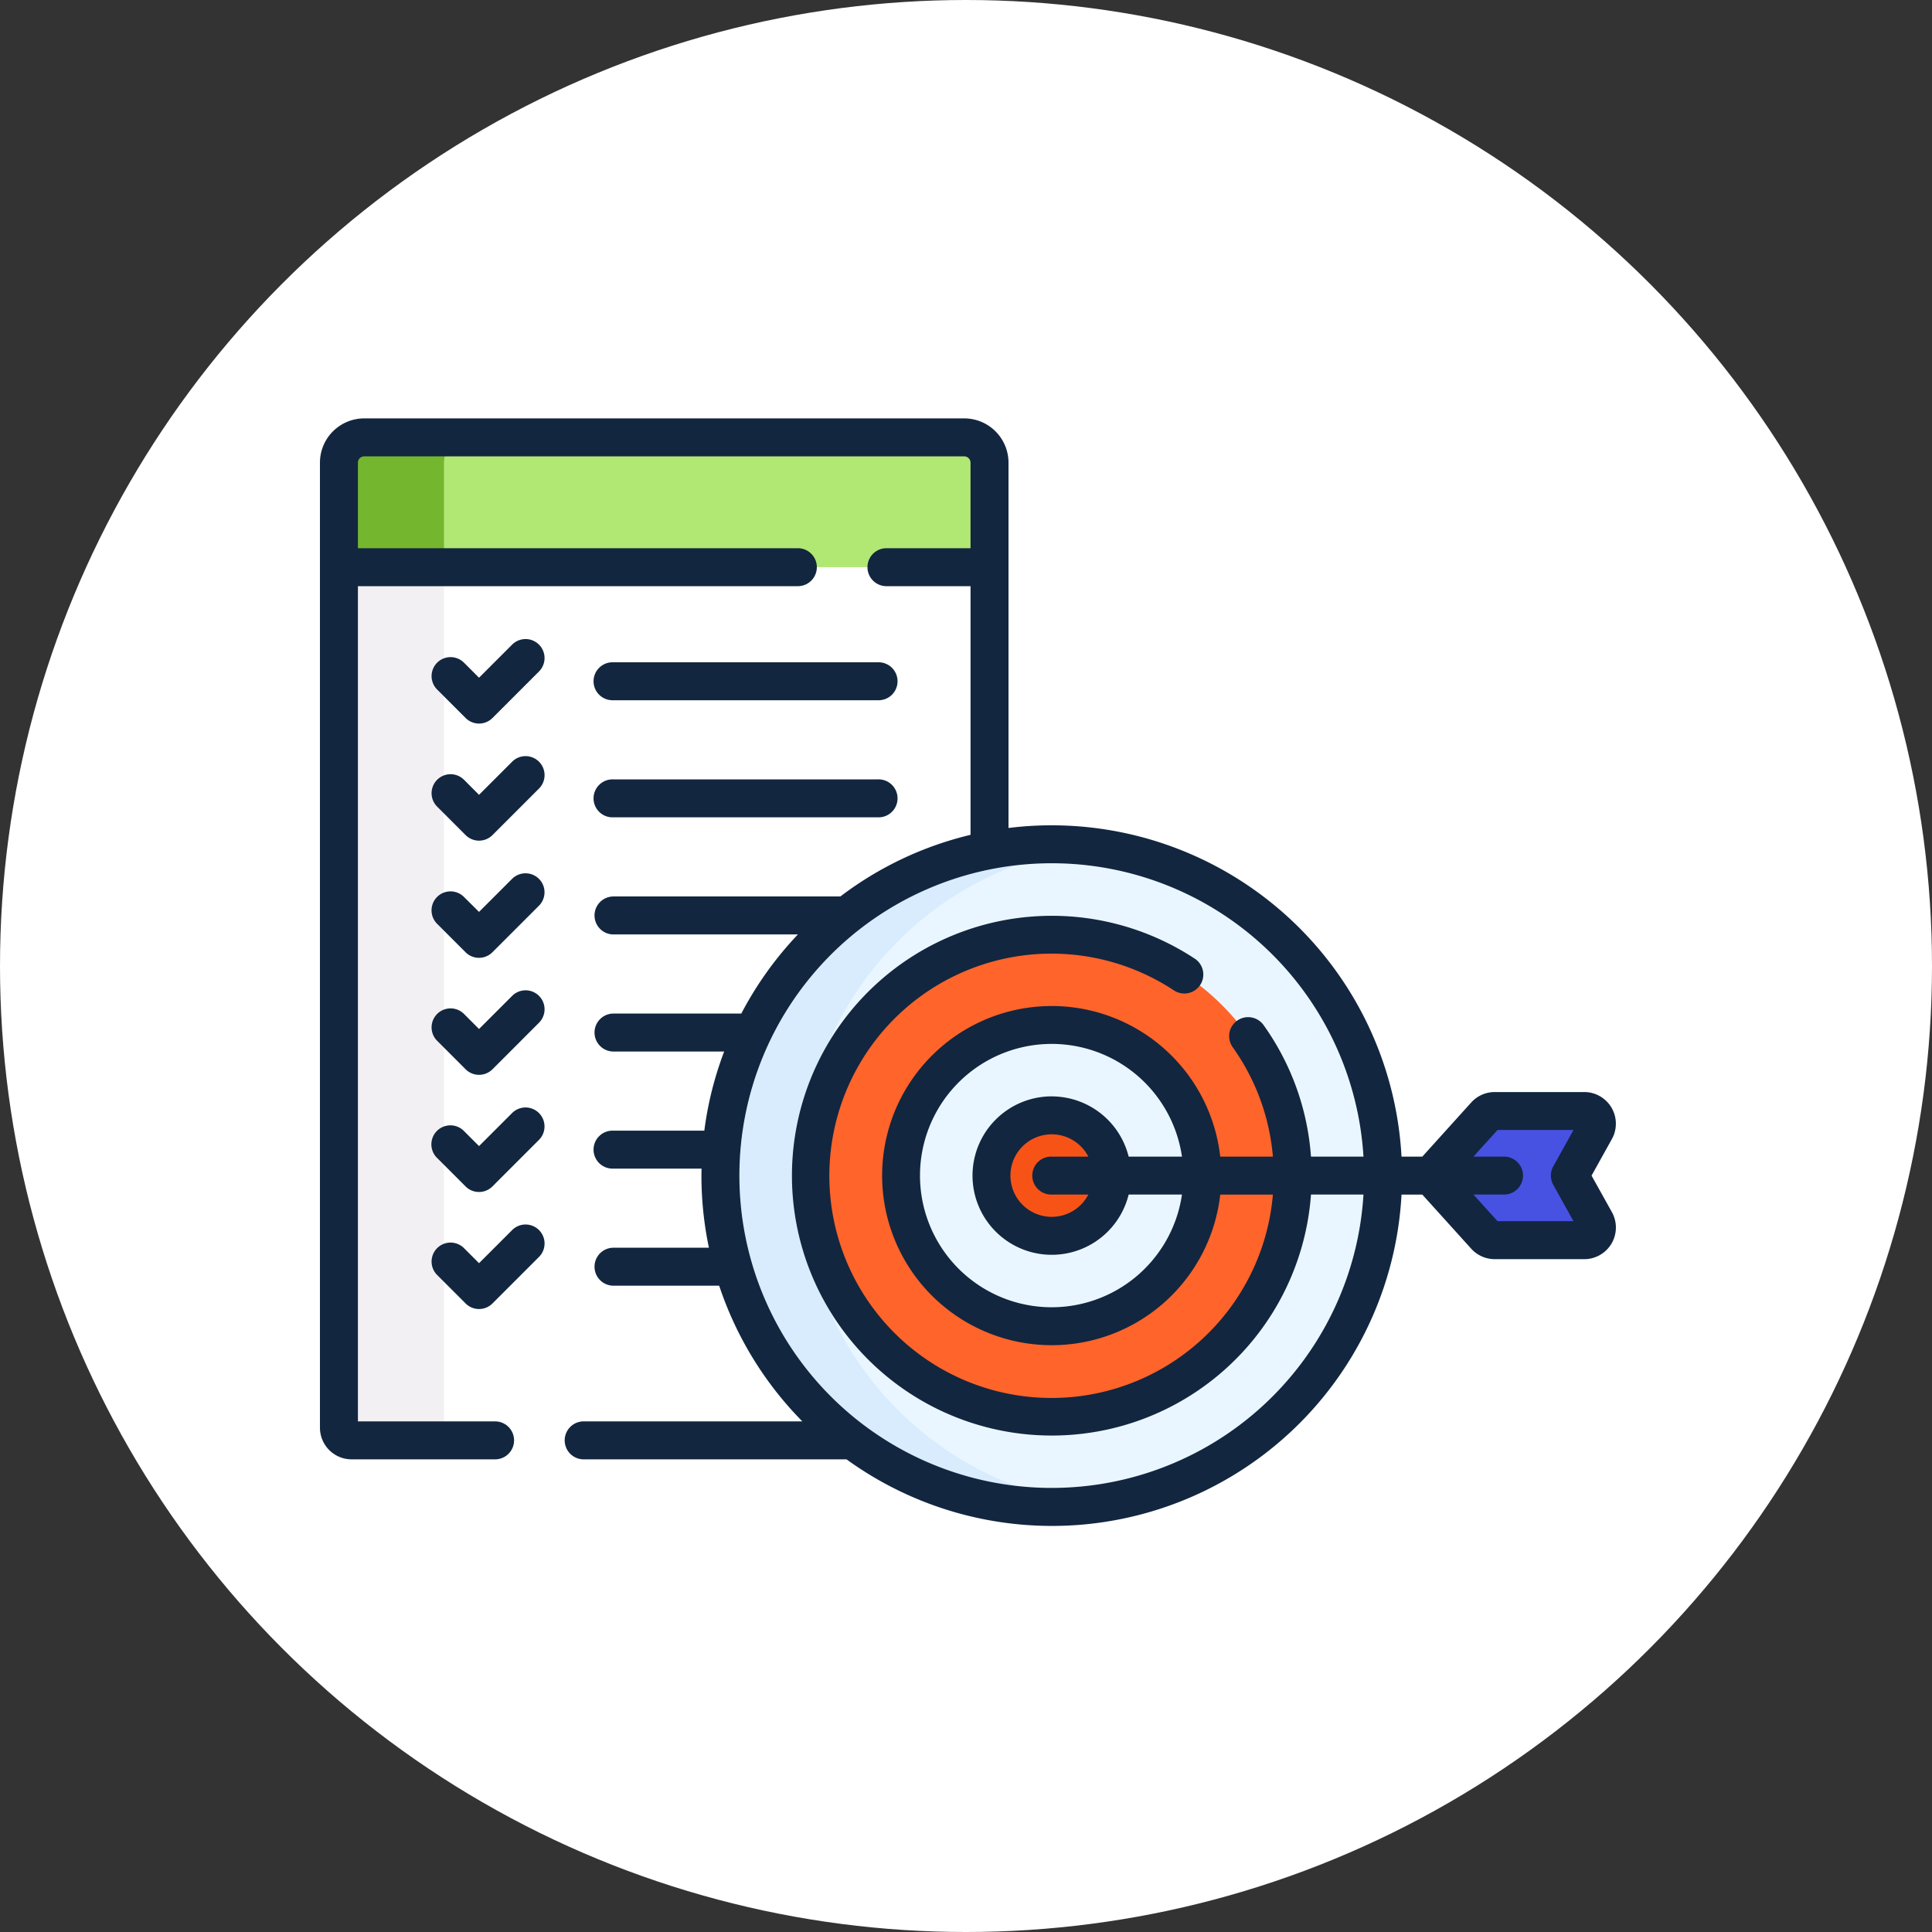 <svg xmlns="http://www.w3.org/2000/svg" width="157" height="157" viewBox="0 0 157 157">
  <rect x="0" y="0" width="157" height="157" fill="#333333" stroke="none"/>
  <g id="Grupo_108308" data-name="Grupo 108308" transform="translate(4791 7333)">
    <circle id="Elipse_4730" data-name="Elipse 4730" cx="78.5" cy="78.5" r="78.5" transform="translate(-4791 -7333)" fill="#fff"/>
    <g id="objetivo_1_" data-name="objetivo (1)" transform="translate(-4765 -7336.226)">
      <path id="Trazado_156999" data-name="Trazado 156999" d="M38.5,144.659a26.931,26.931,0,0,1,21.868-26.448v-23.2H7.5v70.134a1.029,1.029,0,0,0,1.028,1.028H49.238A26.881,26.881,0,0,1,38.5,144.659Z" transform="translate(-5.957 -45.899)" fill="#fff"/>
      <path id="Trazado_157000" data-name="Trazado 157000" d="M16.036,165.939V96.011H7.5v69.928a1.029,1.029,0,0,0,1.028,1.028h8.536A1.028,1.028,0,0,1,16.036,165.939Z" transform="translate(-5.957 -46.693)" fill="#f3f0f3"/>
      <g id="Grupo_107499" data-name="Grupo 107499" transform="translate(1.543 38.769)">
        <path id="Trazado_157001" data-name="Trazado 157001" d="M60.369,55.275H7.5V46.783a2.057,2.057,0,0,1,2.057-2.057H58.312a2.057,2.057,0,0,1,2.057,2.057Z" transform="translate(-7.5 -44.726)" fill="#b1e874"/>
      </g>
      <g id="Grupo_107500" data-name="Grupo 107500" transform="translate(1.543 38.769)">
        <path id="Trazado_157002" data-name="Trazado 157002" d="M18.093,44.726H9.557A2.057,2.057,0,0,0,7.5,46.783v8.492h8.536V46.783A2.057,2.057,0,0,1,18.093,44.726Z" transform="translate(-7.5 -44.726)" fill="#75b62f"/>
      </g>
      <g id="Grupo_107506" data-name="Grupo 107506" transform="translate(32.544 71.836)">
        <g id="Grupo_107501" data-name="Grupo 107501" transform="translate(57.723 21.676)">
          <path id="Trazado_157003" data-name="Trazado 157003" d="M451.319,310.865h-7.275a1.029,1.029,0,0,0-.763.339l-4.434,4.909,4.434,4.909a1.028,1.028,0,0,0,.763.339h7.275a1.028,1.028,0,0,0,.9-1.528l-2.068-3.72,2.068-3.72A1.028,1.028,0,0,0,451.319,310.865Z" transform="translate(-438.846 -310.865)" fill="#4752e3"/>
        </g>
        <g id="Grupo_107502" data-name="Grupo 107502" transform="translate(0 0)">
          <circle id="Elipse_5055" data-name="Elipse 5055" cx="26.924" cy="26.924" r="26.924" fill="#eaf6ff"/>
        </g>
        <path id="Trazado_157004" data-name="Trazado 157004" d="M165.716,239.022a25.417,25.417,0,0,0,22.457,25.212A27.012,27.012,0,0,1,173,249.906a21.085,21.085,0,0,1,0-21.768,27.011,27.011,0,0,1,15.172-14.327A25.417,25.417,0,0,0,165.716,239.022Z" transform="translate(-164.173 -212.099)" fill="#d8ecfe"/>
        <g id="Grupo_107503" data-name="Grupo 107503" transform="translate(7.343 7.343)">
          <circle id="Elipse_5056" data-name="Elipse 5056" cx="19.581" cy="19.581" r="19.581" fill="#ff642b"/>
        </g>
        <g id="Grupo_107504" data-name="Grupo 107504" transform="translate(14.686 14.686)">
          <circle id="Elipse_5057" data-name="Elipse 5057" cx="12.238" cy="12.238" r="12.238" fill="#eaf6ff"/>
        </g>
        <g id="Grupo_107505" data-name="Grupo 107505" transform="translate(22.029 22.029)">
          <circle id="Elipse_5058" data-name="Elipse 5058" cx="4.895" cy="4.895" r="4.895" fill="#f85316"/>
        </g>
      </g>
      <g id="Grupo_107507" data-name="Grupo 107507" transform="translate(0 37.226)">
        <path id="Trazado_157005" data-name="Trazado 157005" d="M50.6,124.81l-2.7,2.7-1.234-1.234a1.543,1.543,0,0,0-2.182,2.182l2.325,2.325a1.543,1.543,0,0,0,2.182,0l3.794-3.794A1.543,1.543,0,0,0,50.6,124.81Z" transform="translate(-34.972 -106.436)" fill="#12263f"/>
        <path id="Trazado_157006" data-name="Trazado 157006" d="M109.828,136.666h21.539a1.543,1.543,0,1,0,0-3.085H109.828a1.543,1.543,0,1,0,0,3.085Z" transform="translate(-86.012 -113.762)" fill="#12263f"/>
        <path id="Trazado_157007" data-name="Trazado 157007" d="M50.6,171.069l-2.7,2.7-1.234-1.234a1.543,1.543,0,0,0-2.182,2.182l2.325,2.325a1.543,1.543,0,0,0,2.182,0l3.794-3.794a1.543,1.543,0,0,0-2.182-2.182Z" transform="translate(-34.972 -143.18)" fill="#12263f"/>
        <path id="Trazado_157008" data-name="Trazado 157008" d="M109.828,182.924h21.539a1.543,1.543,0,1,0,0-3.085H109.828a1.543,1.543,0,1,0,0,3.085Z" transform="translate(-86.012 -150.505)" fill="#12263f"/>
        <path id="Trazado_157009" data-name="Trazado 157009" d="M50.6,217.328l-2.7,2.7L46.662,218.8a1.543,1.543,0,0,0-2.182,2.182l2.325,2.325a1.543,1.543,0,0,0,2.182,0l3.794-3.794a1.543,1.543,0,0,0-2.182-2.182Z" transform="translate(-34.972 -179.924)" fill="#12263f"/>
        <path id="Trazado_157010" data-name="Trazado 157010" d="M50.6,263.587l-2.7,2.7-1.234-1.234a1.543,1.543,0,0,0-2.182,2.182l2.325,2.325a1.543,1.543,0,0,0,2.182,0l3.794-3.794a1.543,1.543,0,0,0-2.182-2.182Z" transform="translate(-34.972 -216.668)" fill="#12263f"/>
        <path id="Trazado_157011" data-name="Trazado 157011" d="M50.6,309.847l-2.7,2.7-1.234-1.234A1.543,1.543,0,0,0,44.48,313.5l2.325,2.325a1.543,1.543,0,0,0,2.182,0l3.794-3.794a1.543,1.543,0,0,0-2.182-2.182Z" transform="translate(-34.972 -253.412)" fill="#12263f"/>
        <path id="Trazado_157012" data-name="Trazado 157012" d="M50.6,356.106l-2.7,2.7-1.234-1.234a1.543,1.543,0,0,0-2.182,2.182l2.325,2.325a1.543,1.543,0,0,0,2.182,0l3.794-3.794a1.543,1.543,0,0,0-2.182-2.182Z" transform="translate(-34.972 -290.156)" fill="#12263f"/>
        <path id="Trazado_157013" data-name="Trazado 157013" d="M103.335,98.76l1.651-2.97a2.571,2.571,0,0,0-2.247-3.821H95.464a2.575,2.575,0,0,0-1.908.848l-3.975,4.4h-1.69A28.473,28.473,0,0,0,55.954,70.51V40.826a3.6,3.6,0,0,0-3.6-3.6H3.6a3.6,3.6,0,0,0-3.6,3.6v78.42a2.574,2.574,0,0,0,2.571,2.571H14.193a1.543,1.543,0,1,0,0-3.085H3.085V50.86h35.79a1.543,1.543,0,0,0,0-3.085H3.085V40.826a.515.515,0,0,1,.514-.514H52.354a.515.515,0,0,1,.514.514v6.949H46.075a1.543,1.543,0,1,0,0,3.085h6.794V71.067A28.366,28.366,0,0,0,42.29,76.076H23.816a1.543,1.543,0,0,0,0,3.085H38.841a28.608,28.608,0,0,0-4.6,6.43H23.816a1.543,1.543,0,0,0,0,3.085h9.032a28.225,28.225,0,0,0-1.613,6.43H23.816a1.543,1.543,0,1,0,0,3.085h7.192c0,.189-.007.378-.007.568a28.478,28.478,0,0,0,.608,5.861H23.816a1.543,1.543,0,0,0,0,3.085h8.627A28.511,28.511,0,0,0,39.2,118.732H21.392a1.543,1.543,0,0,0,0,3.085h21.4a28.45,28.45,0,0,0,45.1-21.515h1.69l3.975,4.4a2.575,2.575,0,0,0,1.908.847h7.276a2.571,2.571,0,0,0,2.247-3.821ZM74.151,88.295a17.874,17.874,0,0,1,3.288,8.922H73.16a13.781,13.781,0,1,0,0,3.085h4.279A18.054,18.054,0,1,1,69.37,83.691a1.543,1.543,0,1,0,1.7-2.575A21.118,21.118,0,1,0,80.535,100.3H84.8a25.381,25.381,0,1,1,0-3.085H80.534A20.942,20.942,0,0,0,76.662,86.5a1.543,1.543,0,0,0-2.51,1.794ZM59.468,100.3h2.973a3.353,3.353,0,1,1,0-3.085H59.468a1.543,1.543,0,1,0,0,3.085Zm0-7.981a6.438,6.438,0,1,0,6.25,7.981H70.05a10.7,10.7,0,1,1,0-3.085H65.717A6.449,6.449,0,0,0,59.468,92.322Zm40.754,7.187,1.643,2.956H95.693L93.739,100.3h2.443a1.543,1.543,0,1,0,0-3.085H93.739l1.954-2.163h6.173l-1.643,2.956A1.542,1.542,0,0,0,100.222,99.509Z" transform="translate(0 -37.226)" fill="#12263f"/>
      </g>
    </g>
  </g>
</svg>
